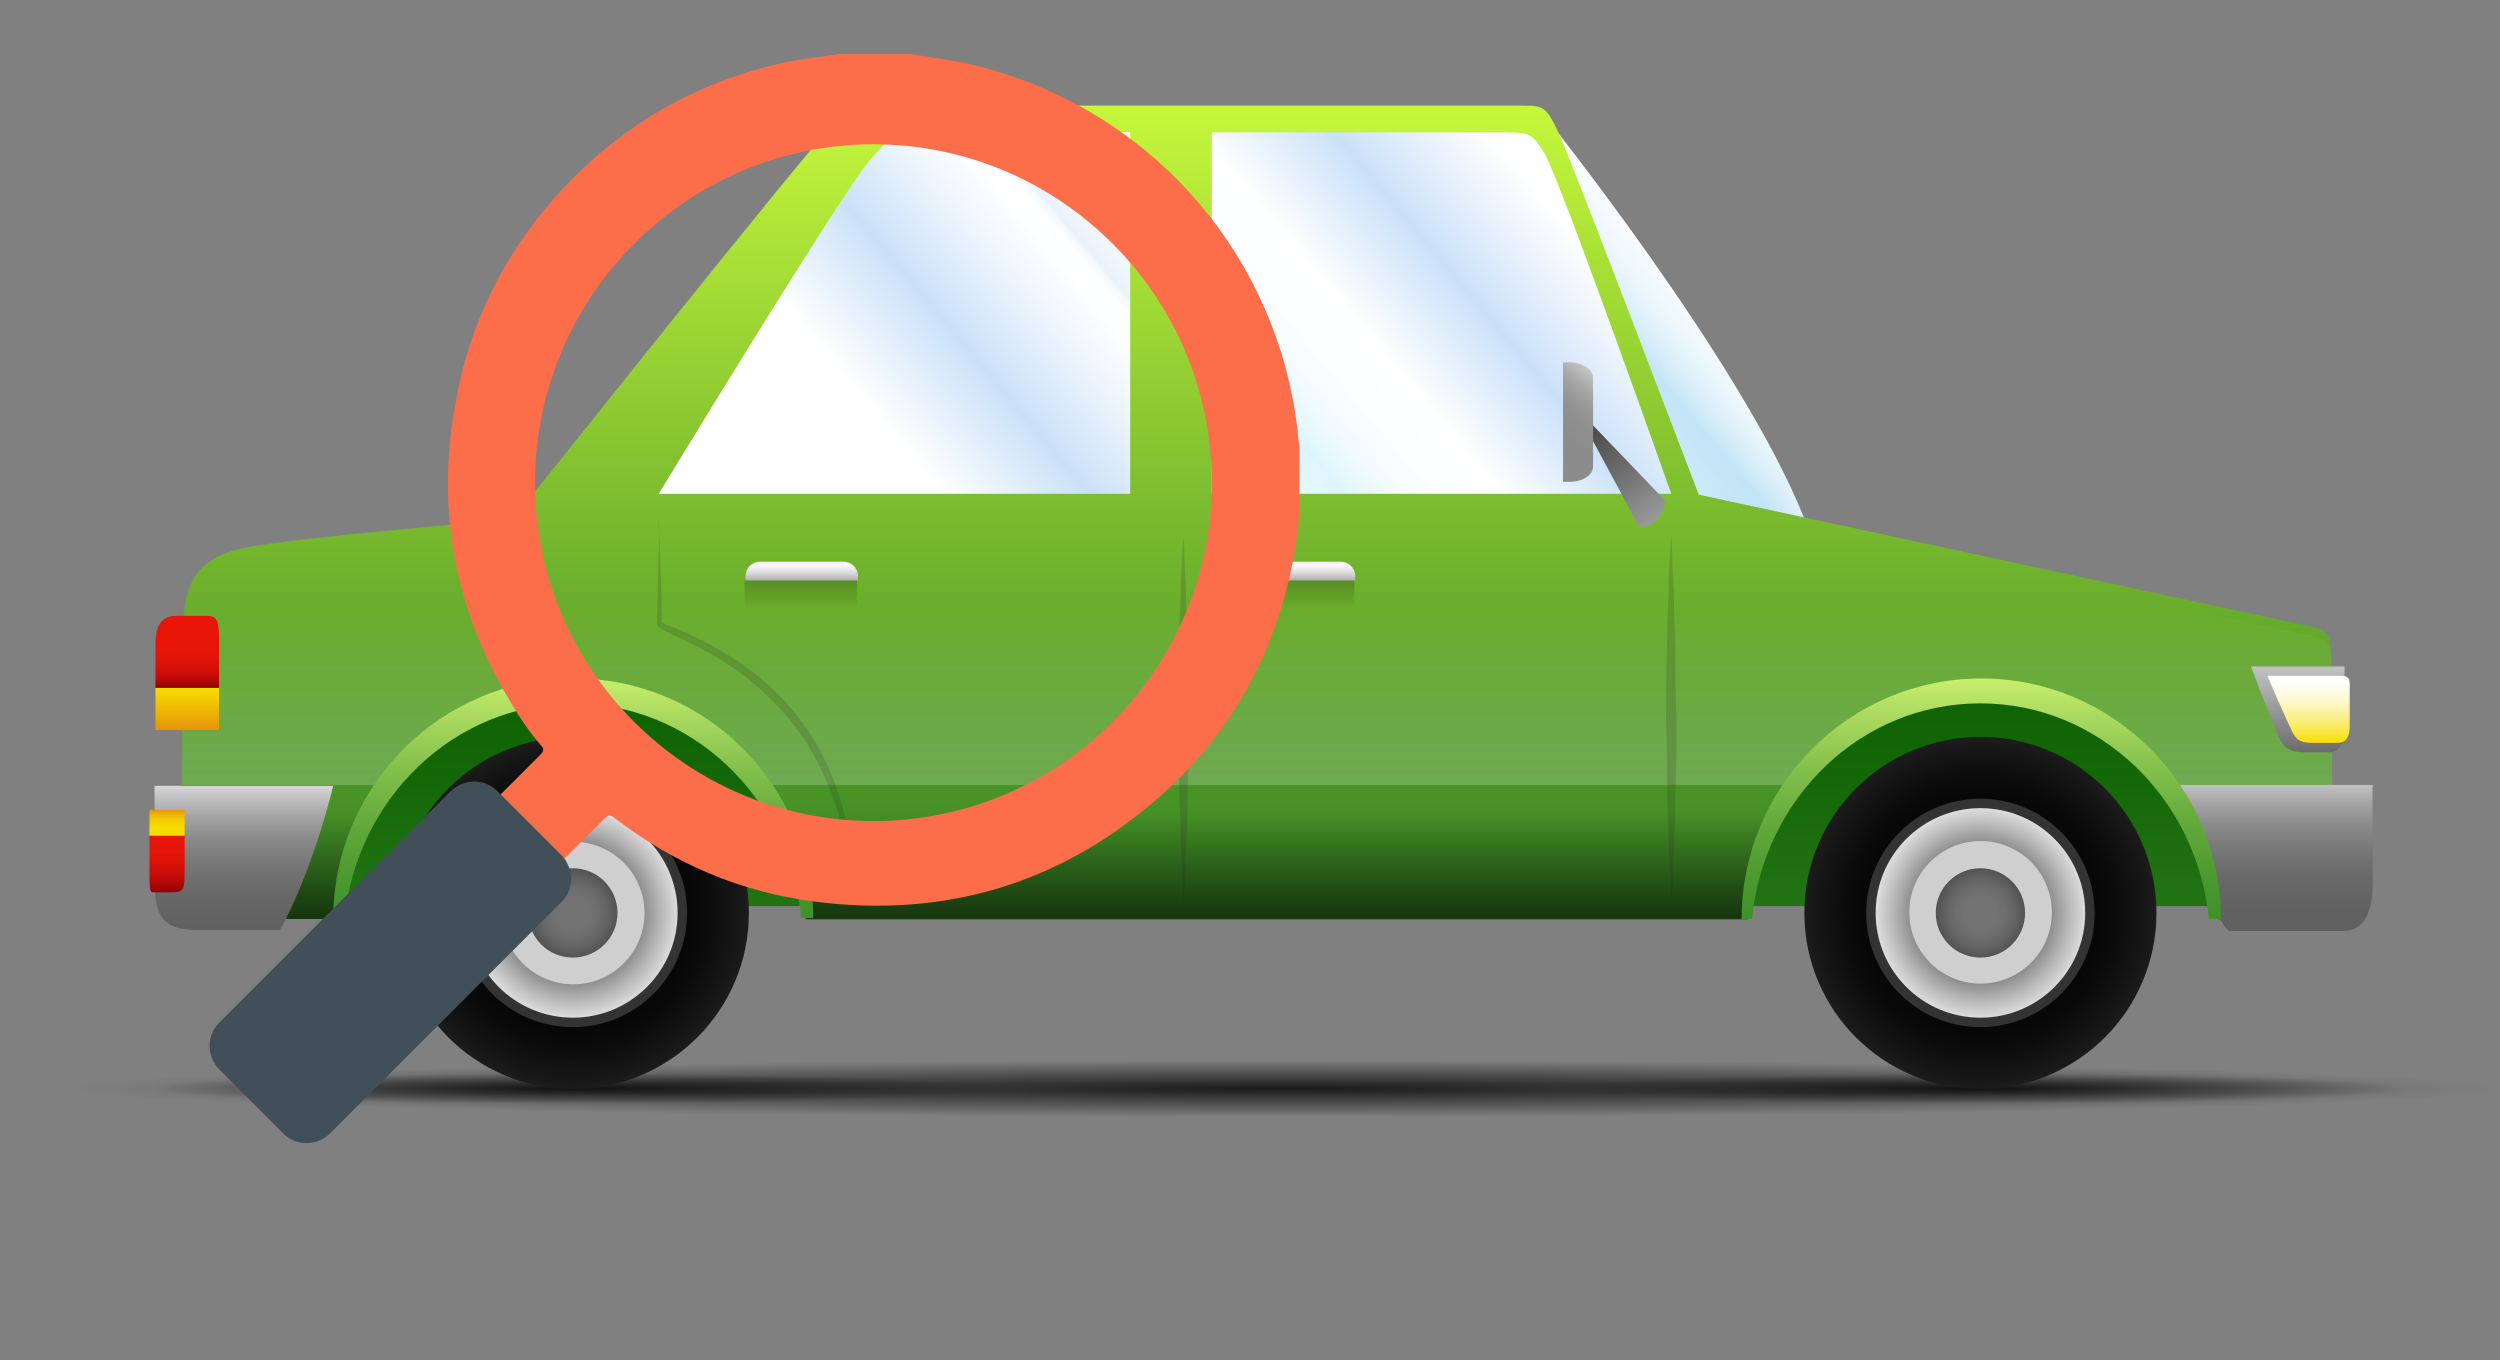 <?xml version="1.0" encoding="utf-8"?>
<!-- Generator: Adobe Illustrator 19.2.1, SVG Export Plug-In . SVG Version: 6.00 Build 0)  -->
<svg version="1.1" id="Objects" xmlns="http://www.w3.org/2000/svg" xmlns:xlink="http://www.w3.org/1999/xlink" x="0px" y="0px"
	 viewBox="0 0 291.1 158.4" style="enable-background:new 0 0 291.1 158.4;" xml:space="preserve">
<rect x="0" y="0" width="291.1" height="158.4" fill="#808080" stroke="none"/>
<style type="text/css">
	.st0{opacity:0.8;fill:url(#SVGID_1_);}
	.st1{opacity:0.8;fill:url(#SVGID_2_);}
	.st2{opacity:0.8;fill:url(#SVGID_3_);}
	.st3{fill:url(#SVGID_4_);}
	.st4{fill:url(#SVGID_5_);}
	.st5{fill:url(#SVGID_6_);}
	.st6{opacity:0.2;fill:url(#SVGID_7_);}
	.st7{fill:url(#SVGID_8_);}
	.st8{fill:url(#SVGID_9_);}
	.st9{fill:url(#SVGID_10_);}
	.st10{fill:url(#SVGID_11_);}
	.st11{fill:url(#SVGID_12_);}
	.st12{fill:url(#SVGID_13_);}
	.st13{fill:url(#SVGID_14_);}
	.st14{fill:url(#SVGID_15_);}
	.st15{fill:url(#SVGID_16_);}
	.st16{fill:url(#SVGID_17_);}
	.st17{fill:#CFCFCF;}
	.st18{opacity:0.6;fill:url(#SVGID_18_);}
	.st19{fill:url(#SVGID_19_);}
	.st20{fill:url(#SVGID_20_);}
	.st21{opacity:0.16;}
	.st22{fill:#1D1D1B;}
	.st23{fill:url(#SVGID_21_);}
	.st24{fill:url(#SVGID_22_);}
	.st25{fill:url(#SVGID_23_);}
	.st26{fill:url(#SVGID_24_);}
	.st27{opacity:0.2;fill:url(#SVGID_25_);}
	.st28{fill:url(#SVGID_26_);}
	.st29{opacity:0.2;fill:url(#SVGID_27_);}
	.st30{fill:url(#SVGID_28_);}
	.st31{fill:url(#SVGID_29_);}
	.st32{fill:url(#SVGID_30_);}
	.st33{fill:url(#SVGID_31_);}
	.st34{fill:url(#SVGID_32_);}
	.st35{fill:url(#SVGID_33_);}
	.st36{fill:url(#SVGID_34_);}
	.st37{opacity:0.6;fill:url(#SVGID_35_);}
	.st38{fill-rule:evenodd;clip-rule:evenodd;fill:#FC6E49;}
	.st39{fill-rule:evenodd;clip-rule:evenodd;fill:#414F59;}
</style>
<g>
	
		<radialGradient id="SVGID_1_" cx="250.488" cy="91.746" r="238.906" gradientTransform="matrix(0.208 0 0 7.456945e-003 15.213 126.078)" gradientUnits="userSpaceOnUse">
		<stop  offset="0" style="stop-color:#000000"/>
		<stop  offset="1" style="stop-color:#000000;stop-opacity:0"/>
	</radialGradient>
	<ellipse class="st0" cx="67.3" cy="126.8" rx="49.9" ry="1.9"/>
	
		<radialGradient id="SVGID_2_" cx="1034.976" cy="91.746" r="238.906" gradientTransform="matrix(0.208 0 0 7.456945e-003 15.213 126.078)" gradientUnits="userSpaceOnUse">
		<stop  offset="0" style="stop-color:#000000"/>
		<stop  offset="1" style="stop-color:#000000;stop-opacity:0"/>
	</radialGradient>
	<ellipse class="st1" cx="230.6" cy="126.8" rx="49.9" ry="1.9"/>
	
		<radialGradient id="SVGID_3_" cx="521.805" cy="107.541" r="238.873" gradientTransform="matrix(0.59 0 0 1.392615e-002 -158.192 125.265)" gradientUnits="userSpaceOnUse">
		<stop  offset="0" style="stop-color:#000000"/>
		<stop  offset="1" style="stop-color:#000000;stop-opacity:0"/>
	</radialGradient>
	<ellipse class="st2" cx="149.7" cy="126.8" rx="141.5" ry="3.5"/>
	<g>
		<linearGradient id="SVGID_4_" gradientUnits="userSpaceOnUse" x1="175.3" y1="53.417" x2="209.131" y2="25.03">
			<stop  offset="5.650790e-002" style="stop-color:#FFFFFF"/>
			<stop  offset="7.970560e-002" style="stop-color:#FAFDFE"/>
			<stop  offset="0.228" style="stop-color:#DCF0FA"/>
			<stop  offset="0.356" style="stop-color:#CAE8F8"/>
			<stop  offset="0.446" style="stop-color:#C3E5F7"/>
			<stop  offset="0.496" style="stop-color:#D9EEFA"/>
			<stop  offset="0.555" style="stop-color:#EAF6FC"/>
			<stop  offset="0.627" style="stop-color:#F6FBFE"/>
			<stop  offset="0.727" style="stop-color:#FDFEFF"/>
			<stop  offset="0.978" style="stop-color:#FFFFFF"/>
		</linearGradient>
		<path class="st3" d="M179.8,13.4c0,0,23.1,28.8,30.3,47h-29L179.8,13.4z"/>
		<linearGradient id="SVGID_5_" gradientUnits="userSpaceOnUse" x1="146.345" y1="107.032" x2="146.345" y2="12.219">
			<stop  offset="3.015020e-003" style="stop-color:#348223"/>
			<stop  offset="0.485" style="stop-color:#78B92E"/>
			<stop  offset="0.997" style="stop-color:#C5F73B"/>
		</linearGradient>
		<path class="st4" d="M21.2,75.9c0-7.2,0.8-10.7,7.2-12.1c6.4-1.3,31.3-3.3,31.3-3.3S94.9,16.3,97,14.5c2.6-2.2,3-2.2,6.9-2.2
			c0,0,71.9,0,73.6,0c2.2,0,2.6,0.2,4,3.2c1.3,2.7,16.3,42.1,16.3,42.1s68.6,14.8,71.1,15.3c2.5,0.5,2.5,1.5,2.5,3.5
			c0,2,0,30.7,0,30.7h-13.1l-3.1-11.7h-48.8l-2.9,11.7H93.8l-3.2-10.6H42.2L38.8,107H21.2C21.2,107,21.2,83.1,21.2,75.9z"/>
		<linearGradient id="SVGID_6_" gradientUnits="userSpaceOnUse" x1="146.345" y1="130.401" x2="146.345" y2="93.224">
			<stop  offset="0.409" style="stop-color:#000000"/>
			<stop  offset="0.417" style="stop-color:#000000;stop-opacity:0.984"/>
			<stop  offset="0.958" style="stop-color:#000000;stop-opacity:0"/>
		</linearGradient>
		<path class="st5" d="M21.2,91.5c0,7.9,0,15.5,0,15.5h17.6l3.5-10.6h48.4l3.2,10.6h109.8l2.9-11.7h48.8l3.1,11.7h13.1
			c0,0,0-7.8,0-15.5H21.2z"/>
		<linearGradient id="SVGID_7_" gradientUnits="userSpaceOnUse" x1="146.345" y1="91.446" x2="146.345" y2="52.571">
			<stop  offset="0" style="stop-color:#FFFFFF"/>
			<stop  offset="0.557" style="stop-color:#F7F7F7;stop-opacity:0"/>
		</linearGradient>
		<path class="st6" d="M269,74c-2.5-0.5-71.1-15.3-71.1-15.3s-15-39.3-16.3-42.1c-1.4-3.1-1.8-3.2-4-3.2c-1.7,0-73.6,0-73.6,0
			c-4,0-4.4,0-6.9,2.2c-2.1,1.9-37.4,46.1-37.4,46.1s-24.8,1.9-31.3,3.3c-6.4,1.3-7.2,4.9-7.2,12.1c0,3.2,0,8,0,14.3h250.3
			c0-7.3,0-12.9,0-13.9C271.5,75.5,271.5,74.5,269,74z"/>
		<linearGradient id="SVGID_8_" gradientUnits="userSpaceOnUse" x1="28.387" y1="114.933" x2="28.387" y2="86.317">
			<stop  offset="0" style="stop-color:#5E5E5E"/>
			<stop  offset="0.252" style="stop-color:#616161"/>
			<stop  offset="0.392" style="stop-color:#696969"/>
			<stop  offset="0.505" style="stop-color:#777777"/>
			<stop  offset="0.604" style="stop-color:#8A8A8A"/>
			<stop  offset="0.693" style="stop-color:#A4A4A4"/>
			<stop  offset="0.775" style="stop-color:#C3C3C3"/>
			<stop  offset="0.85" style="stop-color:#E7E7E7"/>
			<stop  offset="0.879" style="stop-color:#F7F7F7"/>
		</linearGradient>
		<path class="st7" d="M32.6,108.3c0,0-5.4,0-9.6,0c-4.2,0-5-1.8-5-5.8c0-4,0-11,0-11h20.8C38.8,91.5,36.6,101,32.6,108.3z"/>
		<g>
			<linearGradient id="SVGID_9_" gradientUnits="userSpaceOnUse" x1="19.406" y1="103.934" x2="19.406" y2="97.301">
				<stop  offset="0" style="stop-color:#910009"/>
				<stop  offset="2.716124e-002" style="stop-color:#970109"/>
				<stop  offset="0.185" style="stop-color:#B40809"/>
				<stop  offset="0.353" style="stop-color:#CB0E08"/>
				<stop  offset="0.533" style="stop-color:#DB1208"/>
				<stop  offset="0.734" style="stop-color:#E51408"/>
				<stop  offset="1" style="stop-color:#E81508"/>
			</linearGradient>
			<path class="st8" d="M21.5,97.3h-4.1c0,0,0,2.4,0,4.3c0,2.4,0.1,2.3,0.6,2.3c0.5,0,1.4,0,1.8,0c1.7,0,1.7-0.2,1.7-3.2
				C21.5,97.8,21.5,97.3,21.5,97.3z"/>
			<linearGradient id="SVGID_10_" gradientUnits="userSpaceOnUse" x1="19.406" y1="97.301" x2="19.406" y2="94.267">
				<stop  offset="3.015020e-003" style="stop-color:#F7DE00"/>
				<stop  offset="0.299" style="stop-color:#F6DB00"/>
				<stop  offset="0.51" style="stop-color:#F4D201"/>
				<stop  offset="0.694" style="stop-color:#F1C203"/>
				<stop  offset="0.862" style="stop-color:#ECAC06"/>
				<stop  offset="1" style="stop-color:#E69409"/>
			</linearGradient>
			<path class="st9" d="M21.5,97.3c0-1.7,0-3,0-3h-4.1c0,0,0,1.4,0,3H21.5z"/>
		</g>
		<g>
			
				<linearGradient id="SVGID_11_" gradientUnits="userSpaceOnUse" x1="-76.418" y1="-604.686" x2="-76.418" y2="-613.112" gradientTransform="matrix(-1 0 0 -1 -54.571 -533.032)">
				<stop  offset="0" style="stop-color:#E81508"/>
				<stop  offset="0.463" style="stop-color:#E61508"/>
				<stop  offset="0.629" style="stop-color:#DF1308"/>
				<stop  offset="0.748" style="stop-color:#D41008"/>
				<stop  offset="0.844" style="stop-color:#C30C08"/>
				<stop  offset="0.925" style="stop-color:#AD0709"/>
				<stop  offset="0.997" style="stop-color:#920009"/>
				<stop  offset="1" style="stop-color:#910009"/>
			</linearGradient>
			<path class="st10" d="M18.1,80.1h7.4c0,0,0-3.9,0-5.9c0-2.1-0.3-2.5-1.6-2.5c-1.3,0-1.9,0-3,0c-1.4,0-2.8,0.2-2.8,3.4
				C18.1,78.3,18.1,80.1,18.1,80.1z"/>
			
				<linearGradient id="SVGID_12_" gradientUnits="userSpaceOnUse" x1="-76.418" y1="-613.112" x2="-76.418" y2="-618.002" gradientTransform="matrix(-1 0 0 -1 -54.571 -533.032)">
				<stop  offset="3.015020e-003" style="stop-color:#F7DE00"/>
				<stop  offset="1" style="stop-color:#E69409"/>
			</linearGradient>
			<path class="st11" d="M18.1,80.1c0,1.8,0,4.9,0,4.9h7.4c0,0,0-3.1,0-4.9H18.1z"/>
		</g>
		<g>
			<g>
				
					<linearGradient id="SVGID_13_" gradientUnits="userSpaceOnUse" x1="67.1" y1="117.594" x2="67.1" y2="75.078" gradientTransform="matrix(1 -1.800000e-003 1.800000e-003 1 -0.565 0.438)">
					<stop  offset="3.015020e-003" style="stop-color:#348223"/>
					<stop  offset="0.327" style="stop-color:#217212"/>
					<stop  offset="0.696" style="stop-color:#126605"/>
					<stop  offset="1" style="stop-color:#0D6200"/>
				</linearGradient>
				<path class="st12" d="M66.7,79.8c-15,0-27.1,11.6-27.1,25.8l54.2-0.1C93.8,91.3,81.6,79.7,66.7,79.8z"/>
				
					<linearGradient id="SVGID_14_" gradientUnits="userSpaceOnUse" x1="67.1" y1="76.961" x2="67.1" y2="112.81" gradientTransform="matrix(1 -1.800000e-003 1.800000e-003 1 -0.565 0.438)">
					<stop  offset="3.015020e-003" style="stop-color:#D4F774"/>
					<stop  offset="0.151" style="stop-color:#AEDD61"/>
					<stop  offset="0.339" style="stop-color:#84C04C"/>
					<stop  offset="0.523" style="stop-color:#63A93B"/>
					<stop  offset="0.698" style="stop-color:#4B9930"/>
					<stop  offset="0.861" style="stop-color:#3D8F28"/>
					<stop  offset="1" style="stop-color:#388C26"/>
				</linearGradient>
				<path class="st13" d="M40.1,107.1C41.5,93,52.8,82,66.7,81.9c13.8,0,25.2,10.9,26.6,25l1.4,0c0,0,0,0,0,0
					c0-15.4-12.6-28-28-27.9c-15.4,0-27.9,12.6-27.9,28c0,0,0,0,0,0L40.1,107.1z"/>
			</g>
			<g>
				
					<radialGradient id="SVGID_15_" cx="64.719" cy="106.637" r="24.219" gradientTransform="matrix(1 2.190000e-002 -2.190000e-002 1 4.356 -1.729)" gradientUnits="userSpaceOnUse">
					<stop  offset="0" style="stop-color:#000000"/>
					<stop  offset="0.422" style="stop-color:#020202"/>
					<stop  offset="0.637" style="stop-color:#0A0A0A"/>
					<stop  offset="0.805" style="stop-color:#171717"/>
					<stop  offset="0.948" style="stop-color:#2A2A2A"/>
					<stop  offset="1" style="stop-color:#333333"/>
				</radialGradient>
				<circle class="st14" cx="66.7" cy="106.3" r="20.5"/>
				
					<radialGradient id="SVGID_16_" cx="64.719" cy="106.637" r="13.296" gradientTransform="matrix(1 2.190000e-002 -2.190000e-002 1 4.356 -1.729)" gradientUnits="userSpaceOnUse">
					<stop  offset="3.015020e-003" style="stop-color:#3B3B3B"/>
					<stop  offset="1" style="stop-color:#333333"/>
				</radialGradient>
				<circle class="st15" cx="66.7" cy="106.3" r="13.3"/>
				
					<radialGradient id="SVGID_17_" cx="64.719" cy="106.637" r="14.048" gradientTransform="matrix(1 2.190000e-002 -2.190000e-002 1 4.356 -1.729)" gradientUnits="userSpaceOnUse">
					<stop  offset="0.297" style="stop-color:#333333"/>
					<stop  offset="0.503" style="stop-color:#757575"/>
					<stop  offset="0.74" style="stop-color:#BBBBBB"/>
					<stop  offset="0.91" style="stop-color:#E7E7E7"/>
					<stop  offset="0.997" style="stop-color:#F7F7F7"/>
				</radialGradient>
				<circle class="st16" cx="66.7" cy="106.3" r="12.2"/>
				
					<ellipse transform="matrix(2.189375e-002 -1 1 2.189375e-002 -41.013 170.686)" class="st17" cx="66.7" cy="106.3" rx="8.3" ry="8.3"/>
				
					<radialGradient id="SVGID_18_" cx="64.719" cy="106.637" r="5.178" gradientTransform="matrix(1 2.190000e-002 -2.190000e-002 1 4.356 -1.729)" gradientUnits="userSpaceOnUse">
					<stop  offset="0.388" style="stop-color:#333333"/>
					<stop  offset="0.546" style="stop-color:#2D2D2D"/>
					<stop  offset="0.75" style="stop-color:#1D1D1D"/>
					<stop  offset="0.978" style="stop-color:#030303"/>
					<stop  offset="1" style="stop-color:#000000"/>
				</radialGradient>
				<circle class="st18" cx="66.7" cy="106.3" r="5.2"/>
			</g>
		</g>
		<linearGradient id="SVGID_19_" gradientUnits="userSpaceOnUse" x1="141.819" y1="58.385" x2="184.223" y2="22.804">
			<stop  offset="5.650790e-002" style="stop-color:#FFFFFF"/>
			<stop  offset="8.364039e-002" style="stop-color:#F7FCFF"/>
			<stop  offset="0.16" style="stop-color:#E5F7FF"/>
			<stop  offset="0.214" style="stop-color:#DEF5FF"/>
			<stop  offset="0.23" style="stop-color:#E3F7FF"/>
			<stop  offset="0.293" style="stop-color:#F3FBFF"/>
			<stop  offset="0.365" style="stop-color:#FCFEFF"/>
			<stop  offset="0.466" style="stop-color:#FFFFFF"/>
			<stop  offset="0.686" style="stop-color:#CAE1F9"/>
			<stop  offset="0.799" style="stop-color:#E4EFFC"/>
			<stop  offset="0.936" style="stop-color:#FFFFFF"/>
		</linearGradient>
		<path class="st19" d="M141.1,15.4v42.1h53.5c0,0-13.1-37.1-14.8-39.7c-1.5-2.4-1.6-2.4-5.6-2.4C169.4,15.4,141.1,15.4,141.1,15.4z
			"/>
		<linearGradient id="SVGID_20_" gradientUnits="userSpaceOnUse" x1="83.233" y1="65.747" x2="136.201" y2="21.302">
			<stop  offset="0.371" style="stop-color:#FFFFFF"/>
			<stop  offset="0.56" style="stop-color:#CAE1F9"/>
			<stop  offset="0.685" style="stop-color:#EBF4FD"/>
			<stop  offset="0.776" style="stop-color:#FFFFFF"/>
			<stop  offset="0.804" style="stop-color:#FDFEFF"/>
			<stop  offset="0.815" style="stop-color:#F6FAFD"/>
			<stop  offset="0.822" style="stop-color:#EBF3FB"/>
			<stop  offset="0.823" style="stop-color:#E9F2FB"/>
			<stop  offset="0.883" style="stop-color:#F7FBFE"/>
			<stop  offset="0.937" style="stop-color:#FFFFFF"/>
		</linearGradient>
		<path class="st20" d="M131.6,15.4v42.1H76.7c0,0,21.5-35.4,24.7-39c2.8-3.1,2.8-3.1,7.2-3.1C111.1,15.4,131.6,15.4,131.6,15.4z"/>
		<g class="st21">
			<path class="st22" d="M76.7,60c0,0,0,0.9,0.1,2.3c0,1.5,0.1,3.6,0.2,6.2c0,1.3,0.1,2.7,0.1,4.1c0,0.2,0-0.1,0-0.1
				c0,0,0.1,0.1,0.2,0.1c0.1,0.1,0.3,0.2,0.5,0.2c0.3,0.1,0.7,0.3,1,0.4c0.7,0.3,1.4,0.6,2.2,1c2.9,1.4,5.9,3.2,8.5,5.6
				c2.6,2.3,4.7,5.1,6.2,8c1.5,2.9,2.4,5.8,2.9,8.3c0.5,2.5,0.6,4.7,0.6,6.2c0,0.7,0,1.3,0,1.7c0,0.4,0,0.6,0,0.6s0-0.9-0.2-2.3
				c-0.1-1.5-0.4-3.6-1-6.1c-0.6-2.5-1.6-5.3-3.1-8c-1.5-2.8-3.6-5.4-6.1-7.7c-2.5-2.3-5.3-4.1-8.2-5.5c-0.7-0.4-1.4-0.7-2.1-1
				c-0.4-0.2-0.7-0.3-1-0.5c-0.2-0.1-0.3-0.2-0.5-0.3c-0.1-0.1-0.2-0.1-0.3-0.2c0,0-0.2-0.3-0.2-0.3l0,0c0,0,0-0.2,0-0.1l0,0l0-0.1
				c0-1.5,0.1-2.9,0.1-4.1c0-2.6,0.1-4.7,0.2-6.2C76.6,60.9,76.7,60,76.7,60z"/>
		</g>
		<g class="st21">
			<path class="st22" d="M137.8,62c0,0,0,0.7,0.1,1.9c0,1.2,0.1,2.9,0.2,4.9c0,2,0.1,4.4,0.2,7c0,2.6,0,5.3,0.1,8c0,2.7,0,5.4-0.1,8
				c0,2.6-0.1,4.9-0.2,7c0,2-0.1,3.7-0.2,4.9c-0.1,1.2-0.1,1.9-0.1,1.9s0-0.7-0.1-1.9c0-1.2-0.1-2.9-0.2-4.9c0-2-0.1-4.4-0.2-7
				c0-2.6,0-5.3-0.1-8c0-2.7,0-5.4,0.1-8c0-2.6,0.1-4.9,0.2-7c0-2,0.1-3.7,0.2-4.9C137.8,62.6,137.8,62,137.8,62z"/>
		</g>
		<g class="st21">
			<path class="st22" d="M194.6,62c0,0,0,0.7,0.1,1.9c0,1.2,0.1,2.9,0.2,4.9c0,2,0.1,4.4,0.2,7c0,2.6,0,5.3,0.1,8c0,2.7,0,5.4-0.1,8
				c0,2.6-0.1,4.9-0.2,7c0,2-0.1,3.7-0.2,4.9c-0.1,1.2-0.1,1.9-0.1,1.9s0-0.7-0.1-1.9c0-1.2-0.1-2.9-0.2-4.9c0-2-0.1-4.4-0.2-7
				c0-2.6,0-5.3-0.1-8c0-2.7,0-5.4,0.1-8c0-2.6,0.1-4.9,0.2-7c0-2,0.1-3.7,0.2-4.9C194.6,62.6,194.6,62,194.6,62z"/>
		</g>
		<linearGradient id="SVGID_21_" gradientUnits="userSpaceOnUse" x1="263.692" y1="113.199" x2="263.692" y2="84.882">
			<stop  offset="0" style="stop-color:#5E5E5E"/>
			<stop  offset="0.252" style="stop-color:#616161"/>
			<stop  offset="0.392" style="stop-color:#696969"/>
			<stop  offset="0.505" style="stop-color:#777777"/>
			<stop  offset="0.604" style="stop-color:#8A8A8A"/>
			<stop  offset="0.693" style="stop-color:#A4A4A4"/>
			<stop  offset="0.775" style="stop-color:#C3C3C3"/>
			<stop  offset="0.85" style="stop-color:#E7E7E7"/>
			<stop  offset="0.879" style="stop-color:#F7F7F7"/>
		</linearGradient>
		<path class="st23" d="M276.3,91.4c-0.1,0,0,5.8,0,10.3c0,2.5,0,6.7-3.5,6.7c-3.8,0-12.1,0-13.2,0c-1.1,0-8.6-17-8.6-17
			S276.4,91.4,276.3,91.4z"/>
		<g>
			<linearGradient id="SVGID_22_" gradientUnits="userSpaceOnUse" x1="200.695" y1="71.273" x2="182.513" y2="46.182">
				<stop  offset="0" style="stop-color:#F7F7F7"/>
				<stop  offset="0.321" style="stop-color:#B0B0B0"/>
				<stop  offset="0.642" style="stop-color:#6F6F6F"/>
				<stop  offset="0.875" style="stop-color:#474747"/>
				<stop  offset="0.995" style="stop-color:#383838"/>
			</linearGradient>
			<path class="st24" d="M184.6,49.7l6.3,11.7c0,0,2.5,0,3-3.1l-9.3-9.7V49.7z"/>
			<linearGradient id="SVGID_23_" gradientUnits="userSpaceOnUse" x1="177.363" y1="56.242" x2="188.282" y2="42.912">
				<stop  offset="0.429" style="stop-color:#8C8C8C"/>
				<stop  offset="0.566" style="stop-color:#8F8F8F"/>
				<stop  offset="0.672" style="stop-color:#999999"/>
				<stop  offset="0.768" style="stop-color:#AAAAAA"/>
				<stop  offset="0.858" style="stop-color:#C1C1C1"/>
				<stop  offset="0.943" style="stop-color:#DFDFDF"/>
				<stop  offset="1" style="stop-color:#F7F7F7"/>
			</linearGradient>
			<path class="st25" d="M182,56.1h0.8c1.5,0,2.7-0.8,2.7-1.8V44c0-1-1.2-1.8-2.7-1.8H182V56.1z"/>
		</g>
		<g>
			<linearGradient id="SVGID_24_" gradientUnits="userSpaceOnUse" x1="93.293" y1="71.086" x2="93.293" y2="65.569">
				<stop  offset="0.297" style="stop-color:#333333"/>
				<stop  offset="0.475" style="stop-color:#787878"/>
				<stop  offset="0.636" style="stop-color:#AFAFAF"/>
				<stop  offset="0.774" style="stop-color:#D6D6D6"/>
				<stop  offset="0.883" style="stop-color:#EEEEEE"/>
				<stop  offset="0.95" style="stop-color:#F7F7F7"/>
			</linearGradient>
			<path class="st26" d="M99.9,67.6v-0.5c0-1-0.8-1.7-1.7-1.7h-9.7c-1,0-1.7,0.8-1.7,1.7v0.5H99.9z"/>
			<linearGradient id="SVGID_25_" gradientUnits="userSpaceOnUse" x1="93.293" y1="70.858" x2="93.293" y2="67.589">
				<stop  offset="0" style="stop-color:#000000;stop-opacity:0"/>
				<stop  offset="0.858" style="stop-color:#000000;stop-opacity:0.858"/>
				<stop  offset="1" style="stop-color:#000000"/>
			</linearGradient>
			<rect x="86.7" y="67.6" class="st27" width="13.1" height="3.3"/>
		</g>
		<g>
			<linearGradient id="SVGID_26_" gradientUnits="userSpaceOnUse" x1="151.193" y1="71.086" x2="151.193" y2="65.569">
				<stop  offset="0.297" style="stop-color:#333333"/>
				<stop  offset="0.475" style="stop-color:#787878"/>
				<stop  offset="0.636" style="stop-color:#AFAFAF"/>
				<stop  offset="0.774" style="stop-color:#D6D6D6"/>
				<stop  offset="0.883" style="stop-color:#EEEEEE"/>
				<stop  offset="0.95" style="stop-color:#F7F7F7"/>
			</linearGradient>
			<path class="st28" d="M157.8,67.6v-0.5c0-1-0.8-1.7-1.7-1.7h-9.7c-1,0-1.7,0.8-1.7,1.7v0.5H157.8z"/>
			<linearGradient id="SVGID_27_" gradientUnits="userSpaceOnUse" x1="151.193" y1="70.858" x2="151.193" y2="67.589">
				<stop  offset="0" style="stop-color:#000000;stop-opacity:0"/>
				<stop  offset="0.858" style="stop-color:#000000;stop-opacity:0.858"/>
				<stop  offset="1" style="stop-color:#000000"/>
			</linearGradient>
			<rect x="144.6" y="67.6" class="st29" width="13.1" height="3.3"/>
		</g>
		<linearGradient id="SVGID_28_" gradientUnits="userSpaceOnUse" x1="267.521" y1="93.587" x2="267.521" y2="70.316">
			<stop  offset="0" style="stop-color:#333333"/>
			<stop  offset="0.154" style="stop-color:#555555"/>
			<stop  offset="0.566" style="stop-color:#ACACAC"/>
			<stop  offset="0.857" style="stop-color:#E2E2E2"/>
			<stop  offset="0.997" style="stop-color:#F7F7F7"/>
		</linearGradient>
		<path class="st30" d="M273,77.6h-10.9c0,0,2.5,6.7,3.2,8.1c0.6,1.4,1.3,1.9,3.1,1.9c1.8,0,1.8,0,2.8,0c1,0,1.8-0.7,1.8-2.7
			S273,77.6,273,77.6z"/>
		<linearGradient id="SVGID_29_" gradientUnits="userSpaceOnUse" x1="268.837" y1="86.609" x2="268.837" y2="78.748">
			<stop  offset="3.015020e-003" style="stop-color:#F7DE00"/>
			<stop  offset="0.167" style="stop-color:#F9E641"/>
			<stop  offset="0.331" style="stop-color:#FBEE7A"/>
			<stop  offset="0.491" style="stop-color:#FCF4AA"/>
			<stop  offset="0.641" style="stop-color:#FDF9CF"/>
			<stop  offset="0.78" style="stop-color:#FEFCE9"/>
			<stop  offset="0.904" style="stop-color:#FFFEF9"/>
			<stop  offset="1" style="stop-color:#FFFFFF"/>
		</linearGradient>
		<path class="st31" d="M272.6,78.7c-1,0-8.6,0-8.6,0s2.4,5.5,2.9,6.5c0.5,1,1,1.3,2.4,1.3c1.4,0,2.2,0,2.9,0c0.8,0,1.4-0.5,1.4-1.9
			c0-1,0-3.3,0-4.8C273.6,79.2,273.6,78.7,272.6,78.7z"/>
		<g>
			<g>
				<linearGradient id="SVGID_30_" gradientUnits="userSpaceOnUse" x1="230.592" y1="117.908" x2="230.592" y2="75.395">
					<stop  offset="3.015020e-003" style="stop-color:#348223"/>
					<stop  offset="0.327" style="stop-color:#217212"/>
					<stop  offset="0.696" style="stop-color:#126605"/>
					<stop  offset="1" style="stop-color:#0D6200"/>
				</linearGradient>
				<path class="st32" d="M230.6,79.8c-15,0-27.1,11.6-27.1,25.7h54.2C257.7,91.3,245.6,79.8,230.6,79.8z"/>
				<linearGradient id="SVGID_31_" gradientUnits="userSpaceOnUse" x1="230.592" y1="77.278" x2="230.592" y2="113.125">
					<stop  offset="3.015020e-003" style="stop-color:#D4F774"/>
					<stop  offset="0.151" style="stop-color:#AEDD61"/>
					<stop  offset="0.339" style="stop-color:#84C04C"/>
					<stop  offset="0.523" style="stop-color:#63A93B"/>
					<stop  offset="0.698" style="stop-color:#4B9930"/>
					<stop  offset="0.861" style="stop-color:#3D8F28"/>
					<stop  offset="1" style="stop-color:#388C26"/>
				</linearGradient>
				<path class="st33" d="M204,107c1.4-14.1,12.7-25.1,26.6-25.1c13.8,0,25.2,11,26.6,25.1h1.4c0,0,0,0,0,0c0-15.4-12.5-28-27.9-28
					c-15.4,0-27.9,12.6-27.9,28c0,0,0,0,0,0H204z"/>
			</g>
			<g>
				
					<radialGradient id="SVGID_32_" cx="228.636" cy="103.516" r="24.221" gradientTransform="matrix(1 2.370000e-002 -2.370000e-002 1 4.477 -2.599)" gradientUnits="userSpaceOnUse">
					<stop  offset="0" style="stop-color:#000000"/>
					<stop  offset="0.422" style="stop-color:#020202"/>
					<stop  offset="0.637" style="stop-color:#0A0A0A"/>
					<stop  offset="0.805" style="stop-color:#171717"/>
					<stop  offset="0.948" style="stop-color:#2A2A2A"/>
					<stop  offset="1" style="stop-color:#333333"/>
				</radialGradient>
				<circle class="st34" cx="230.6" cy="106.3" r="20.5"/>
				
					<radialGradient id="SVGID_33_" cx="228.636" cy="103.515" r="13.296" gradientTransform="matrix(1 2.370000e-002 -2.370000e-002 1 4.477 -2.599)" gradientUnits="userSpaceOnUse">
					<stop  offset="3.015020e-003" style="stop-color:#3B3B3B"/>
					<stop  offset="1" style="stop-color:#333333"/>
				</radialGradient>
				<circle class="st35" cx="230.6" cy="106.3" r="13.3"/>
				
					<radialGradient id="SVGID_34_" cx="228.636" cy="103.516" r="14.048" gradientTransform="matrix(1 2.370000e-002 -2.370000e-002 1 4.477 -2.599)" gradientUnits="userSpaceOnUse">
					<stop  offset="0.297" style="stop-color:#333333"/>
					<stop  offset="0.503" style="stop-color:#757575"/>
					<stop  offset="0.74" style="stop-color:#BBBBBB"/>
					<stop  offset="0.91" style="stop-color:#E7E7E7"/>
					<stop  offset="0.997" style="stop-color:#F7F7F7"/>
				</radialGradient>
				<circle class="st36" cx="230.6" cy="106.3" r="12.2"/>
				
					<ellipse transform="matrix(2.372018e-002 -1 1 2.372018e-002 118.848 334.309)" class="st17" cx="230.6" cy="106.3" rx="8.3" ry="8.3"/>
				
					<radialGradient id="SVGID_35_" cx="228.636" cy="103.516" r="5.179" gradientTransform="matrix(1 2.370000e-002 -2.370000e-002 1 4.477 -2.599)" gradientUnits="userSpaceOnUse">
					<stop  offset="0.388" style="stop-color:#333333"/>
					<stop  offset="0.546" style="stop-color:#2D2D2D"/>
					<stop  offset="0.75" style="stop-color:#1D1D1D"/>
					<stop  offset="0.978" style="stop-color:#030303"/>
					<stop  offset="1" style="stop-color:#000000"/>
				</radialGradient>
				<circle class="st37" cx="230.6" cy="106.3" r="5.2"/>
			</g>
		</g>
	</g>
</g>
<g id="magnifying_glass">
	<g>
		<path class="st38" d="M59.5,106.2c1.8-1.8,3.6-3.6,5.4-5.4c1.8-1.8,3.7-3.7,5.5-5.5c0.4-0.4,0.6-0.5,1.1-0.1
			c7,5.4,14.8,8.7,23.5,9.8c15.1,1.9,28.5-2.1,40-12.2c8.5-7.5,13.7-17.1,15.7-28.3c0.3-1.5,0.4-3,0.6-4.5c0-2.8,0-5.5,0-8.3
			c0-0.1-0.1-0.3-0.1-0.4c-0.3-3.5-1-6.9-2-10.2c-3-9.5-8.4-17.5-16.1-23.8c-6.2-5-13.2-8.3-20.9-10c-2.1-0.4-4.1-0.7-6.2-1
			c-2.8,0-5.5,0-8.3,0c-2,0.3-4,0.5-6,0.9c-10.8,2.3-19.8,7.6-27.1,15.8c-6,6.8-9.9,14.7-11.5,23.6C50.7,59.2,52.9,71,59.6,82
			c1,1.7,2.1,3.3,3.4,4.8c0.4,0.4,0.3,0.7-0.1,1.1c-3.6,3.6-7.2,7.2-10.8,10.8L59.5,106.2z M101.7,95.6c-21.8,0-39.4-17.7-39.4-39.4
			s17.7-39.4,39.4-39.4s39.4,17.7,39.4,39.4S123.5,95.6,101.7,95.6z"/>
	</g>
</g>
<line class="st39" x1="53" y1="97.8" x2="60.9" y2="104.8"/>
<path class="st39" d="M32.9,131.9l-7.3-7.3c-1.6-1.6-1.6-4.1,0-5.6l26.8-26.8c1.6-1.6,4.1-1.6,5.6,0l7.3,7.3c1.6,1.6,1.6,4.1,0,5.6
	l-26.8,26.8C37,133.5,34.4,133.5,32.9,131.9z"/>
</svg>
